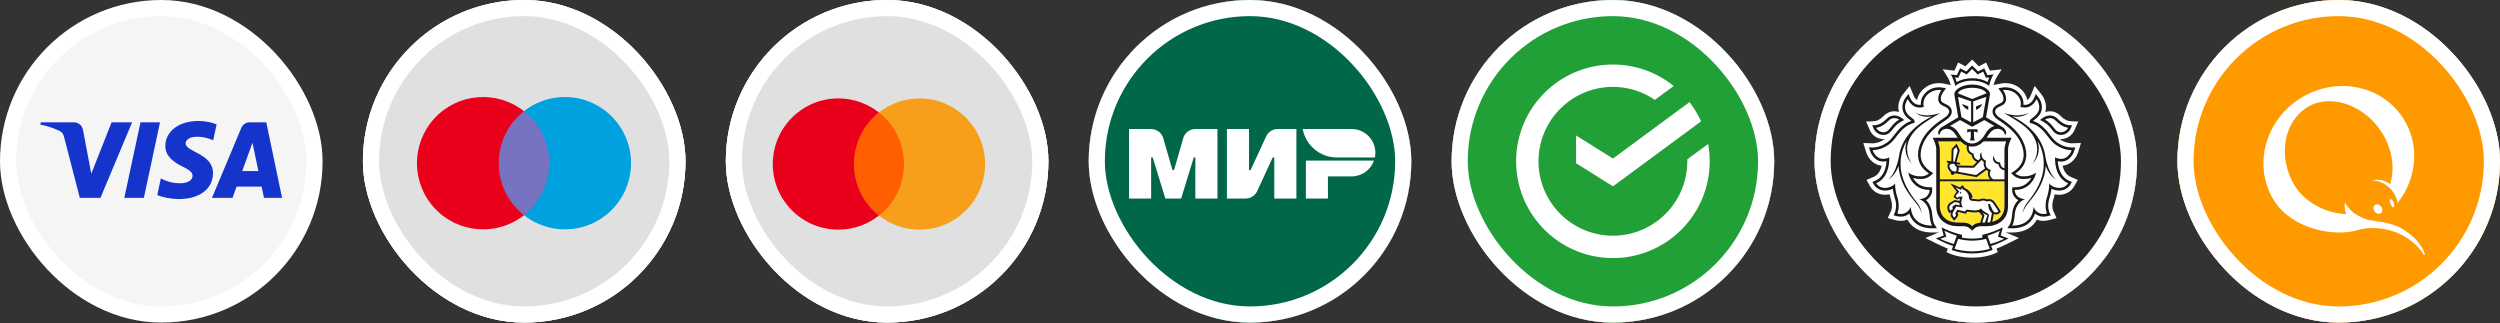<svg width="3336" height="431" viewBox="0 0 3336 431" fill="none" xmlns="http://www.w3.org/2000/svg">
<rect x="0" y="0" width="3336" height="431" fill="#333333" stroke="none"/>
<rect x="10.761" y="10.761" width="408.929" height="408.929" rx="204.465" fill="#F5F5F5"/>
<path fill-rule="evenodd" clip-rule="evenodd" d="M176.283 163.262L134.045 264.015H106.496L85.714 183.615C84.449 178.651 83.36 176.848 79.526 174.75C73.244 171.374 62.9 168.159 53.806 166.195L54.425 163.262H98.775C104.425 163.262 109.51 167.029 110.801 173.539L121.777 231.839L148.896 163.262H176.283ZM284.233 231.126C284.354 204.532 247.469 203.066 247.725 191.174C247.792 187.569 251.236 183.722 258.769 182.74C262.508 182.256 272.799 181.879 284.461 187.247L289.048 165.885C281.253 162.961 272.999 161.448 264.674 161.419C238.901 161.419 220.768 175.113 220.606 194.726C220.445 209.226 233.547 217.324 243.42 222.153C253.576 227.077 256.993 230.251 256.953 234.663C256.885 241.43 248.855 244.416 241.349 244.523C228.247 244.725 220.633 240.986 214.58 238.174L209.859 260.235C215.952 263.033 227.184 265.481 238.847 265.602C266.234 265.602 284.138 252.07 284.219 231.126H284.233ZM352.271 264.015H376.376L355.338 163.262H333.089C330.711 163.241 328.381 163.935 326.402 165.254C324.423 166.574 322.886 168.457 321.991 170.661L282.874 264.015H310.248L315.682 248.963H349.123L352.271 264.028V264.015ZM323.188 228.314L336.909 190.488L344.805 228.314H323.188ZM213.517 163.262L191.968 264.015H165.899L187.462 163.262H213.517Z" fill="#1434CB"/>
<rect x="10.761" y="10.761" width="408.929" height="408.929" rx="204.465" stroke="white" stroke-width="21.523"/>
<g clip-path="url(#clip0_1_16)">
<rect x="484.258" y="6.10352e-05" width="430.452" height="430.452" rx="215.226" fill="white"/>
<path d="M914.71 6.10352e-05H484.258V430.452H914.71V6.10352e-05Z" fill="#E0E0E0"/>
<path d="M737.845 148.341H660.586V287.19H737.845V148.341Z" fill="#7673C0"/>
<path d="M665.49 217.776C665.461 190.678 677.898 165.071 699.215 148.34C663.012 119.889 611.024 124.033 579.786 157.86C548.547 191.688 548.547 243.841 579.786 277.668C611.024 311.496 663.012 315.64 699.215 287.188C677.904 270.462 665.468 244.867 665.49 217.776Z" fill="#EB001B"/>
<path d="M842.061 217.777C842.053 251.575 822.753 282.402 792.354 297.174C761.955 311.945 725.792 308.068 699.215 287.189C720.516 270.449 732.952 244.856 732.952 217.765C732.952 190.673 720.516 165.081 699.215 148.341C725.791 127.446 761.965 123.561 792.373 138.334C822.781 153.107 842.085 183.946 842.085 217.752L842.061 217.777Z" fill="#00A1DF"/>
</g>
<rect x="495.019" y="10.761" width="408.929" height="408.929" rx="204.465" stroke="white" stroke-width="21.523"/>
<g clip-path="url(#clip1_1_16)">
<rect x="968.516" y="6.10352e-05" width="430.452" height="430.452" rx="215.226" fill="white"/>
<path d="M1398.97 6.10352e-05H968.516V430.452H1398.97V6.10352e-05Z" fill="#E0E0E0"/>
<path d="M1211.41 150.049H1134.8V287.693H1211.41V150.049Z" fill="#FF5F00"/>
<path d="M1139.42 218.873C1139.42 190.906 1152.55 166.101 1172.74 150.05C1157.9 138.377 1139.18 131.324 1118.75 131.324C1070.35 131.324 1031.2 170.478 1031.2 218.873C1031.2 267.269 1070.35 306.423 1118.75 306.423C1139.18 306.423 1157.9 299.37 1172.74 287.697C1152.55 271.89 1139.42 246.841 1139.42 218.873Z" fill="#EB001B"/>
<path d="M1314.52 218.873C1314.52 267.269 1275.36 306.423 1226.97 306.423C1206.54 306.423 1187.82 299.37 1172.98 287.697C1193.41 271.646 1206.3 246.841 1206.3 218.873C1206.3 190.906 1193.17 166.101 1172.98 150.05C1187.82 138.377 1206.54 131.324 1226.97 131.324C1275.36 131.324 1314.52 170.721 1314.52 218.873Z" fill="#F79E1B"/>
</g>
<rect x="979.277" y="10.761" width="408.929" height="408.929" rx="204.465" stroke="white" stroke-width="21.523"/>
<g clip-path="url(#clip2_1_16)">
<rect x="1452.77" y="6.10352e-05" width="430.452" height="430.452" rx="215.226" fill="white"/>
<path d="M1883.23 6.10352e-05H1452.77V430.452H1883.23V6.10352e-05Z" fill="#006848"/>
<path d="M1689.58 181.973L1668.81 226.96H1666.71V172.181H1637.21V264.885H1662.24C1668.82 264.885 1674.79 261.063 1677.55 255.093L1698.31 210.106H1700.42V264.885H1729.91V172.181H1704.88C1698.31 172.181 1692.33 176.003 1689.58 181.973ZM1578.91 184.365L1566.63 226.96H1564.52L1552.23 184.365C1550.15 177.149 1543.55 172.181 1536.04 172.181H1506.58V264.885H1536.08V210.106H1538.18L1555.04 264.885H1576.11L1592.96 210.106H1595.07V264.885H1624.57V172.181H1595.11C1587.6 172.181 1581 177.149 1578.91 184.365ZM1742.55 214.319V264.885H1771.99V235.388H1803.65C1817.41 235.388 1829.08 226.586 1833.42 214.319H1742.55ZM1803.65 172.181H1738.34C1742.31 193.754 1761.18 210.106 1783.9 210.106H1834.62C1835.04 208.063 1835.26 205.949 1835.26 203.785C1835.26 186.33 1821.11 172.181 1803.65 172.181Z" fill="white"/>
</g>
<rect x="1463.54" y="10.761" width="408.929" height="408.929" rx="204.465" stroke="white" stroke-width="21.523"/>
<g clip-path="url(#clip3_1_16)">
<rect x="1937.03" y="6.10352e-05" width="430.452" height="430.452" rx="215.226" fill="white"/>
<path d="M2152.26 430.452C2271.12 430.452 2367.48 334.092 2367.48 215.226C2367.48 96.36 2271.12 6.10352e-05 2152.26 6.10352e-05C2033.39 6.10352e-05 1937.03 96.36 1937.03 215.226C1937.03 334.092 2033.39 430.452 2152.26 430.452Z" fill="#21A038"/>
<path d="M2208.24 133.247L2233.34 114.737C2210.4 96.155 2181.75 86.039 2152.23 86.091V86.101C2119.69 86.072 2088.35 98.36 2064.5 120.494C2051.44 132.565 2041.02 147.21 2033.9 163.507C2026.78 179.804 2023.11 197.399 2023.12 215.183V215.258C2023.1 247.57 2035.22 278.709 2057.09 302.5C2069.17 315.711 2083.88 326.257 2100.26 333.465C2116.65 340.673 2134.36 344.384 2152.27 344.362C2184.29 344.396 2215.18 332.49 2238.9 310.969V310.991C2252.3 298.896 2263.01 284.12 2270.33 267.621C2277.65 251.121 2281.43 233.267 2281.4 215.215C2281.4 207.467 2280.74 199.719 2279.36 192.079L2251.57 212.568V215.226C2251.58 228.268 2249.01 241.183 2244.01 253.229C2239.01 265.275 2231.68 276.216 2222.44 285.422C2221.43 286.434 2220.4 287.425 2219.34 288.392L2218.86 288.823C2199.44 306.467 2173.8 315.679 2147.59 314.434L2147.3 314.402C2122.71 313.177 2099.45 302.842 2082.06 285.411L2082.08 285.4C2072.84 276.2 2065.51 265.264 2060.51 253.221C2055.51 241.178 2052.94 228.266 2052.95 215.226V214.989C2053.01 188.739 2063.48 163.584 2082.06 145.041L2082.08 145.052C2091.88 135.222 2103.62 127.562 2116.57 122.568C2129.51 117.573 2143.36 115.356 2157.22 116.061V116.039C2175.49 116.942 2193.15 122.899 2208.24 133.247Z" fill="white"/>
<path d="M2269.92 161.948C2265.77 152.819 2260.58 144.203 2254.44 136.271L2152.29 211.59L2103.13 180.769V217.842L2152.29 248.662L2269.91 161.948H2269.92Z" fill="white"/>
</g>
<rect x="1947.79" y="10.761" width="408.929" height="408.929" rx="204.465" stroke="white" stroke-width="21.523"/>
<g clip-path="url(#clip4_1_16)">
<rect x="2421.29" y="6.10352e-05" width="430.452" height="430.452" rx="215.226" fill="white"/>
<mask id="mask0_1_16" style="mask-type:alpha" maskUnits="userSpaceOnUse" x="2421" y="0" width="431" height="431">
<path d="M2636.52 430.452C2755.39 430.452 2851.74 334.095 2851.74 215.226C2851.74 96.357 2755.39 6.10352e-05 2636.52 6.10352e-05C2517.65 6.10352e-05 2421.29 96.357 2421.29 215.226C2421.29 334.095 2517.65 430.452 2636.52 430.452Z" fill="white"/>
</mask>
<g mask="url(#mask0_1_16)">
<path d="M2636.52 430.452C2755.39 430.452 2851.74 334.095 2851.74 215.226C2851.74 96.357 2755.39 6.10352e-05 2636.52 6.10352e-05C2517.65 6.10352e-05 2421.29 96.357 2421.29 215.226C2421.29 334.095 2517.65 430.452 2636.52 430.452Z" fill="#272725"/>
<path fill-rule="evenodd" clip-rule="evenodd" d="M2603.92 117.701L2603.79 117.729L2603.89 117.586L2603.92 117.701ZM2773.07 203.138L2776.84 190.841L2764.37 191.243C2763.31 191.243 2755.66 191.021 2748.22 185.533C2748.78 185.583 2749.33 185.662 2749.9 185.662C2757.54 185.662 2764.95 180.97 2767.92 174.255L2773.28 162.13C2766.55 162.224 2760.4 161.356 2760.4 161.356C2760.35 161.356 2755.5 160.71 2749.9 154.877C2745.88 150.695 2740.9 148.485 2735.51 148.485C2733.15 148.485 2731.04 148.916 2729.23 149.504C2729.52 148.521 2729.78 147.524 2729.94 146.491C2731.65 135.148 2724.49 126.496 2724.49 126.503L2715.1 114.666L2709.29 128.569C2709.27 128.613 2707.8 131.87 2705.17 133.462C2704.38 129.373 2702.43 124.782 2698.27 120.391C2690.43 112.119 2680.87 110.878 2675.88 110.878C2673.56 110.878 2671.91 111.136 2671.5 111.201L2660.18 113.475C2660.84 110.892 2662.23 106.401 2664.77 102.362L2671.02 92.455L2655.31 94.27L2650.29 83.437L2640.6 88.53L2631.64 79.505L2622.7 88.53L2612.97 83.437L2607.98 94.27L2592.26 92.447L2598.52 102.369C2601.07 106.401 2602.45 110.885 2603.1 113.453L2592.29 111.287L2591.92 111.222C2590.43 110.985 2588.92 110.87 2587.42 110.878C2582.42 110.878 2572.87 112.119 2565.04 120.391C2560.88 124.774 2558.92 129.373 2558.12 133.462C2555.51 131.884 2554.06 128.684 2554.06 128.684L2548.23 114.695L2538.7 126.604C2537.53 128.139 2531.79 136.275 2533.36 146.512C2533.52 147.531 2533.78 148.521 2534.06 149.504C2532.04 148.835 2529.92 148.491 2527.79 148.485C2522.4 148.485 2517.42 150.695 2513.4 154.87C2507.8 160.681 2503 161.348 2503.03 161.348C2503.03 161.348 2497.93 162.281 2490.05 162.138L2495.38 174.262C2498.35 180.97 2505.76 185.669 2513.38 185.669C2513.96 185.669 2514.51 185.583 2515.08 185.525C2507.67 191.021 2500.01 191.243 2499.08 191.25L2486.38 190.841L2490.23 203.131C2492.17 209.466 2498.63 219.954 2511.02 221.088C2509.68 226.842 2506.68 233.291 2500.13 236.068L2490.66 240.035L2495.82 249.196C2498.73 254.132 2505.58 259.907 2515.3 259.907C2517.41 259.9 2519.44 259.685 2521.4 259.262C2521.9 261.514 2522.52 263.774 2523.26 266.02C2526.16 274.808 2523.67 280.935 2523.64 281L2518.97 290.972L2529.39 293.77C2529.53 293.813 2532.68 294.702 2536.61 294.702C2538.41 294.702 2540.12 294.509 2541.72 294.114C2542.93 293.827 2544.1 293.447 2545.22 292.98C2546.57 295.448 2548.2 297.701 2550.12 299.717C2556.8 306.698 2566.27 310.242 2578.26 310.242H2578.3L2586.86 310.127L2569.17 317.624L2582.6 324.231C2587.48 326.656 2593.26 329.519 2599.16 331.714L2597.48 336.384L2602.11 338.537C2602.52 338.73 2611.43 342.784 2626.21 343.645C2626.21 343.645 2629.79 343.817 2631.76 343.817C2633.72 343.817 2637.25 343.637 2637.25 343.637C2651.95 342.748 2660.79 338.73 2661.19 338.544L2665.84 336.384L2664.14 331.7C2670.2 329.447 2676.2 326.462 2680.88 324.138L2694.06 317.609L2676.43 310.127L2685.03 310.242C2697.04 310.242 2706.51 306.698 2713.18 299.703C2715.1 297.684 2716.74 295.424 2718.07 292.98C2720.79 294.133 2723.72 294.718 2726.68 294.702C2730.55 294.702 2733.74 293.82 2733.82 293.791L2744.29 290.972L2739.74 281.186C2739.63 280.935 2737.13 274.801 2740.02 266.013C2740.76 263.767 2741.39 261.507 2741.89 259.255C2743.86 259.685 2745.91 259.9 2748.03 259.9C2760.43 259.9 2766.37 251.019 2767.52 249.089L2772.63 240.028L2763.17 236.075C2756.6 233.291 2753.61 226.842 2752.28 221.095C2764.5 220.019 2771.06 209.509 2773.07 203.138Z" fill="white"/>
<path fill-rule="evenodd" clip-rule="evenodd" d="M2631.63 117.157C2621.61 117.164 2614.1 120.507 2612.47 124.446L2631.63 132.151L2650.8 124.446C2649.18 120.507 2641.66 117.164 2631.63 117.157ZM2631.84 321.133H2631.45C2625.38 321.169 2617.01 319.906 2613 318.708L2608.15 332.06C2611.34 333.222 2622.16 335.446 2631.66 335.446C2641.12 335.446 2651.95 333.222 2655.14 332.06L2650.3 318.708C2646.26 319.906 2637.91 321.169 2631.84 321.133ZM2668.5 307.839C2664.89 309.92 2656.84 313.041 2652.17 314.49L2656.09 325.524C2663.34 323.515 2669.32 321.155 2674.26 318.637L2666.1 315.867L2668.5 307.839ZM2594.78 307.839L2597.19 315.875L2589.03 318.629C2593.96 321.155 2599.96 323.508 2607.18 325.524L2611.12 314.49C2606.45 313.041 2598.38 309.92 2594.78 307.839ZM2631.63 104.387C2639.19 104.387 2646.59 106.223 2652.29 109.452C2652.81 107.679 2653.54 105.52 2654.52 103.253L2652.37 103.518L2650.11 103.762L2649.15 101.66L2646.27 95.462L2641.02 98.253L2638.98 99.307L2637.34 97.671L2631.63 91.918L2625.94 97.671L2624.31 99.307L2622.27 98.253L2616.99 95.462L2614.14 101.66L2613.17 103.762L2610.91 103.518L2608.76 103.253C2609.75 105.52 2610.47 107.679 2611 109.452C2616.72 106.223 2624.12 104.379 2631.63 104.379M2746.93 176.035C2747.91 176.38 2748.91 176.537 2749.89 176.537C2754.17 176.537 2758.3 173.711 2759.72 170.497C2759.72 170.497 2751.89 170.016 2743.47 161.299C2740.78 158.48 2737.94 157.633 2735.5 157.633C2733.15 157.673 2730.86 158.377 2728.89 159.664C2739.06 165.188 2741.14 174.041 2746.93 176.035ZM2513.38 176.53C2514.37 176.53 2515.37 176.38 2516.32 176.028C2522.14 174.041 2524.23 165.188 2534.39 159.671C2534.39 159.671 2531.55 157.633 2527.79 157.633C2525.33 157.633 2522.5 158.48 2519.81 161.307C2511.4 170.016 2503.57 170.497 2503.57 170.497C2504.97 173.711 2509.11 176.53 2513.38 176.53Z" fill="white"/>
<path fill-rule="evenodd" clip-rule="evenodd" d="M2743.86 239.609C2735.99 235.656 2731.02 225.16 2729.82 221.38C2728.51 242.192 2718.54 256.634 2706.88 270.544C2700.84 277.747 2698.73 284.756 2698.73 284.756C2698.73 284.756 2699.89 276.815 2705.12 270.358C2716 257.042 2726.33 240.47 2727.1 221.308C2727.63 207.928 2724.26 197.081 2718.99 188.141C2721.94 197.454 2721.52 208.853 2711.51 219.493C2711.51 219.493 2731.43 195.172 2703.58 170.242C2692.44 160.758 2680.24 154.889 2673.97 150.742C2696.65 158.282 2707.72 149.982 2707.72 149.982C2700.48 156.381 2691.11 156.274 2685.29 155.348C2686.87 156.137 2688.51 156.955 2690.28 157.917C2709.4 168.499 2726.58 185.917 2729.52 210.037V209.851C2733.97 233.525 2743.87 239.609 2743.87 239.609M2749.69 212.017C2749.86 212.032 2750.02 212.032 2750.19 212.032C2760.86 212.032 2764.47 200.395 2764.47 200.395H2764.26C2762.3 200.395 2746.45 199.929 2735.25 185.415C2727.88 175.874 2721.83 167.487 2709.9 164.187L2708.71 163.972L2708.46 162.752C2708.13 160.901 2709.39 159.158 2712.22 157.278C2728.69 146.287 2717.5 132.269 2717.5 132.269C2717.5 132.269 2712.8 143.475 2702.28 143.475L2701.49 143.461C2700.3 143.403 2699.14 143.36 2697.98 143.102L2696.04 142.722C2696.04 142.722 2699.05 134.4 2691.8 126.766C2689.75 124.61 2687.28 122.899 2684.54 121.739C2681.8 120.578 2678.85 119.994 2675.88 120.023C2673.94 120.023 2672.72 120.274 2672.72 120.274C2676.36 125.123 2678.98 133.166 2674.79 138.13C2671.16 142.392 2662.29 142.593 2662.29 148.949C2662.29 151.646 2664.76 154.789 2669.19 157.608C2682.52 166.16 2695.75 177.509 2701.26 192.719C2708.13 211.687 2700.38 224.285 2689.33 231.502C2689.33 231.502 2692.79 234.759 2697.82 235.175C2698.85 235.276 2699.85 235.319 2700.78 235.319C2711.4 235.319 2716.88 230.247 2716.88 230.247C2716.88 230.247 2715.98 237.256 2710.46 243.763C2705.36 249.768 2698.68 253.312 2688.47 253.455C2688.47 253.455 2688.15 258.284 2692.66 262.459C2695.56 265.099 2702.23 265.953 2702.23 265.953C2702.23 265.953 2689.72 268.536 2688.35 287.353C2687.6 297.548 2685.04 301.092 2685.04 301.092H2685.26C2714.28 301.092 2713.54 275.731 2713.54 275.731C2713.54 275.731 2715.55 283.243 2723.66 285.201C2724.63 285.459 2725.67 285.56 2726.67 285.56C2729.27 285.56 2731.54 284.936 2731.54 284.936C2731.54 284.936 2727.29 275.824 2731.51 263.083C2734.99 252.508 2734.43 244.674 2734.43 244.674C2734.43 244.674 2738.34 250.7 2748.04 250.751H2748.13C2750.43 250.778 2752.7 250.221 2754.72 249.132C2756.75 248.043 2758.47 246.457 2759.71 244.523C2740.37 236.338 2742.28 209.93 2742.28 209.93C2742.28 209.93 2744.79 211.838 2749.69 212.017ZM2556.39 270.544C2544.73 256.634 2534.77 242.192 2533.45 221.38C2532.25 225.16 2527.29 235.656 2519.42 239.609C2519.42 239.609 2529.31 233.533 2533.76 209.851V210.037C2536.7 185.925 2553.88 168.499 2573.01 157.924C2574.76 156.948 2576.42 156.13 2577.99 155.355C2572.17 156.274 2562.8 156.381 2555.56 149.982C2555.56 149.982 2566.64 158.282 2589.31 150.742C2583.04 154.903 2570.85 160.758 2559.71 170.242C2531.84 195.179 2551.77 219.5 2551.77 219.5C2541.75 208.853 2541.35 197.454 2544.3 188.149C2539.02 197.081 2535.64 207.928 2536.19 221.308C2536.95 240.463 2547.28 257.035 2558.14 270.358C2563.39 276.815 2564.57 284.756 2564.57 284.756C2564.57 284.756 2562.44 277.747 2556.39 270.544ZM2561.05 265.953C2561.05 265.953 2567.73 265.099 2570.63 262.459C2575.14 258.284 2574.82 253.455 2574.82 253.455C2564.61 253.312 2557.93 249.768 2552.8 243.77C2547.31 237.256 2546.4 230.247 2546.4 230.247C2546.4 230.247 2551.89 235.319 2562.49 235.319C2563.44 235.319 2564.43 235.276 2565.46 235.175C2570.49 234.759 2573.97 231.509 2573.97 231.509C2562.91 224.285 2555.15 211.694 2562.02 192.719C2567.53 177.509 2580.75 166.16 2594.08 157.601C2598.52 154.789 2600.99 151.646 2600.99 148.949C2600.99 142.593 2592.13 142.392 2588.5 138.13C2584.3 133.166 2586.92 125.123 2590.56 120.274C2590.56 120.274 2589.35 120.023 2587.41 120.023C2583.57 120.023 2576.95 121.005 2571.49 126.766C2564.23 134.4 2567.24 142.722 2567.24 142.722L2565.3 143.102C2564.14 143.353 2562.98 143.403 2561.79 143.461L2561.02 143.475C2550.47 143.475 2545.79 132.269 2545.79 132.269C2545.79 132.269 2534.6 146.287 2551.07 157.278C2553.9 159.158 2555.16 160.901 2554.82 162.759L2554.57 163.972L2553.37 164.187C2541.45 167.487 2535.4 175.881 2528.02 185.422C2516.83 199.922 2500.99 200.395 2499.02 200.395H2498.8C2498.8 200.395 2502.42 212.032 2513.08 212.032C2513.25 212.032 2513.41 212.032 2513.59 212.017C2518.49 211.838 2521.01 209.93 2521.01 209.93C2521.01 209.93 2522.9 236.331 2503.57 244.516C2503.57 244.516 2507.08 250.758 2515.15 250.758H2515.25C2524.95 250.7 2528.86 244.674 2528.86 244.674C2528.86 244.674 2528.29 252.516 2531.77 263.083C2535.97 275.832 2531.75 284.943 2531.75 284.943C2531.75 284.943 2534.01 285.567 2536.61 285.567C2537.62 285.567 2538.66 285.459 2539.62 285.201C2547.72 283.243 2549.74 275.731 2549.74 275.731C2549.74 275.731 2549 301.092 2578.02 301.092H2578.23C2578.23 301.092 2575.69 297.548 2574.94 287.353C2573.57 268.536 2561.05 265.953 2561.05 265.953ZM2625.09 172.509H2638.77V177.294C2637.16 175.285 2634.03 175.694 2634.03 175.694V182.589C2634.03 182.589 2634.14 185.982 2635.31 187.453H2628.54C2629.73 185.982 2629.83 182.589 2629.83 182.589V175.701C2629.83 175.701 2626.71 175.285 2625.09 177.294V172.509ZM2610.18 173.226C2610.66 173.75 2611.12 174.31 2611.57 174.884C2612.12 175.594 2612.64 176.322 2613.13 177.065L2613.4 177.466C2613.89 178.22 2614.35 178.987 2614.8 179.791C2618.99 187.151 2625.69 191.549 2631.63 191.556C2637.59 191.549 2644.27 187.151 2648.47 179.791C2648.93 178.966 2649.4 178.177 2649.89 177.438L2650.11 177.108C2650.6 176.353 2651.13 175.618 2651.68 174.905C2652.15 174.31 2652.63 173.743 2653.11 173.212L2653.35 172.975C2655.49 170.751 2658.03 169.058 2661.36 168.118L2659.87 167.236H2659.79L2653.9 163.756L2647.85 160.227L2631.68 169.194L2631.63 169.159L2631.61 169.194L2615.43 160.227L2609.38 163.756L2603.48 167.236H2603.41L2601.92 168.118C2605.25 169.058 2607.78 170.737 2609.92 172.961C2610.01 173.047 2610.08 173.147 2610.18 173.226Z" fill="white"/>
<path fill-rule="evenodd" clip-rule="evenodd" d="M2626.48 142.113V146.612L2625.63 146.217C2625.59 146.181 2624.34 145.901 2622.18 144.144C2618.59 141.317 2618.52 138.706 2618.52 138.706L2626.48 142.113ZM2630.23 163.227V135.233L2612.74 129.185L2617.36 156.318L2630.23 163.227ZM2636.8 142.113L2644.76 138.706C2644.76 138.706 2644.69 141.317 2641.09 144.144C2638.94 145.901 2637.68 146.181 2637.64 146.217L2636.8 146.612V142.113ZM2645.92 156.318L2650.51 129.185L2633.04 135.233V163.227L2645.92 156.318ZM2605.5 228.139C2607.2 228.763 2609.26 228.9 2610.33 228.9L2610.47 228.397C2610.56 228.082 2610.66 227.766 2610.72 227.415C2611.01 225.865 2611.12 224.114 2611.15 222.974C2610.17 222.379 2609.38 221.525 2608.85 220.506C2608.2 219.114 2607.28 218.461 2605.92 218.461C2604.16 218.461 2602.28 219.537 2601.46 220.047C2600.81 223.921 2603.62 227.436 2605.5 228.139ZM2644.19 213.289C2640.94 216.883 2634.57 223.153 2634.27 223.462L2633.89 223.856L2613.8 223.533C2613.78 225.227 2613.56 226.913 2613.14 228.555L2612.98 229.201L2636.88 233.577C2639.37 231.812 2646.21 226.719 2648.86 224.724C2646.94 221.847 2646.76 218.432 2647.19 216.036C2646.04 215.298 2645.03 214.369 2644.19 213.289Z" fill="white"/>
<path fill-rule="evenodd" clip-rule="evenodd" d="M2646.91 188.662C2642.28 193.339 2637.84 195.075 2633.88 195.477C2633.15 195.549 2632.42 195.599 2631.69 195.599H2631.59C2630.13 195.599 2628.68 195.442 2627.25 195.133C2626.99 196.187 2626.66 198.383 2627.6 200.47C2628.44 202.357 2630.15 203.77 2632.64 204.703L2633.48 205.04L2633.49 205.959C2633.49 206.231 2633.69 212.186 2640.06 213.843C2641.1 212.753 2642.04 211.763 2642.74 210.937C2641.44 207.81 2642.12 204.624 2644.02 203.067C2643.93 203.397 2643.1 211.21 2649.25 214.116L2650.26 214.611L2649.96 215.708C2649.86 216.038 2647.81 223.6 2655.26 226.419L2656.58 226.922L2656 228.227C2655.86 228.514 2652.95 235.38 2659.82 239.276H2674.74V227.216C2669.43 226.556 2667.19 222.215 2666.61 219.138C2664.14 218.707 2662.23 217.624 2660.93 215.859C2657.8 211.662 2660.49 207.81 2660.52 207.609C2660.52 207.637 2660.52 211.727 2663 214.259C2664.23 215.479 2665.68 216.419 2667.88 216.627L2668.97 216.734L2669.06 217.861C2669.08 218.097 2669.68 223.643 2674.73 224.511V199.861C2674.73 196.044 2675.81 192.206 2677.13 188.669H2646.91M2606.77 199.954L2606.37 215.651L2608.12 215.924L2612.4 200.858L2610.23 196.23L2606.77 199.961M2616.04 258.058C2615.92 258.052 2615.81 258.023 2615.7 257.971C2615.59 257.919 2615.5 257.846 2615.42 257.756C2615.34 257.666 2615.28 257.561 2615.25 257.448C2615.21 257.334 2615.2 257.215 2615.21 257.096C2615.22 256.981 2615.25 256.867 2615.3 256.763C2615.35 256.659 2615.42 256.566 2615.51 256.489C2615.59 256.412 2615.69 256.353 2615.8 256.316C2615.91 256.279 2616.03 256.263 2616.14 256.271C2616.65 256.293 2617 256.738 2616.99 257.218C2616.94 257.72 2616.52 258.101 2616.04 258.058ZM2653.97 271.947C2654.1 271.947 2654.25 271.968 2654.4 272.004C2657.05 272.779 2657.73 282.557 2662.4 283.433C2662.82 283.52 2663.24 283.564 2663.66 283.562C2665.01 283.562 2665.81 282.974 2666.68 281.926C2666.68 281.926 2664.33 278.167 2662.57 275.62C2660.23 272.298 2658.42 268.281 2654.07 268.281C2653.97 268.281 2653.84 268.281 2653.74 268.295C2652.3 268.367 2651.42 269.084 2651.42 269.084C2649.98 268.115 2648.28 267.591 2646.54 267.578C2643.81 267.578 2641.7 268.848 2640.63 268.848H2640.59L2630.88 267.872C2629.37 267.721 2628.16 266.157 2627.73 265.555L2627.57 265.289C2627.57 265.017 2627.57 264.744 2627.54 264.5C2627.22 256.408 2621.07 252.95 2618.88 252.892C2618.88 252.892 2619.14 251.35 2618.55 250.761L2616.4 253.416L2609.38 249.822L2614.4 255.791L2610.15 260.647C2609.62 261.2 2609.68 261.939 2609.9 262.262L2611.74 263.912L2614.06 262.477C2614.18 262.391 2614.39 262.362 2614.65 262.362C2615.3 262.362 2616.26 262.527 2617.13 262.527C2618.07 262.527 2618.89 262.326 2618.99 261.415C2618.7 264.421 2615.96 269.63 2617.76 273.726L2619.09 276.818L2610.5 275.563L2606.49 282.479C2605.25 284.774 2605.05 287.264 2606.24 288.62L2607.75 290.535C2607.75 290.535 2609.86 288.261 2610.33 286.762L2609.64 285.994C2609.07 285.348 2609.1 284.774 2609.45 284.086L2611.98 279.824L2622.11 282.263L2622.64 281.331C2622.91 280.844 2623.32 280.444 2623.81 280.177C2624.3 279.91 2624.85 279.788 2625.41 279.824C2625.86 279.824 2626.31 279.874 2626.79 279.953C2629.45 280.501 2632.15 280.797 2634.86 280.836C2638.25 280.836 2641.63 280.219 2643.43 278.167C2647.1 283.705 2654.54 284.588 2653.95 287.407L2651.99 296.906C2653.28 296.848 2654.54 296.762 2655.72 296.597L2657.59 286.718C2657.8 285.642 2657.99 284.193 2657.99 284.193C2657.27 283.447 2655.54 281.883 2654.55 279.975C2653.24 277.406 2653.95 276.065 2652.73 272.729C2652.73 272.729 2653.11 271.947 2653.97 271.947Z" fill="white"/>
<path fill-rule="evenodd" clip-rule="evenodd" d="M2602.21 280.935C2602.21 280.935 2605.57 279.522 2605.87 278.524L2605.42 277.377C2605.1 276.63 2605.15 275.827 2605.76 275.389L2609.39 272.835L2615.44 274.026C2615.44 274.026 2614.35 272.62 2614.46 270.755L2608.68 269.507L2603.22 272.893C2602.27 273.621 2601.58 274.646 2601.26 275.808C2600.95 276.969 2601.03 278.202 2601.49 279.314L2602.21 280.935M2645.06 297.034C2646.14 296.991 2647.35 296.969 2648.66 296.969C2648.66 296.969 2651.78 287.679 2651.96 287.385C2650.21 286.595 2646.58 284.637 2645.18 283.74C2646.11 285.153 2648.35 286.753 2647.9 288.002L2645.06 297.034Z" fill="white"/>
<path fill-rule="evenodd" clip-rule="evenodd" d="M2674.74 241.944H2588.56V274.967C2588.56 288.483 2598.15 296.935 2612.31 296.935C2624.14 296.935 2627.26 297.408 2631.65 301.849C2634.69 298.771 2637.19 297.616 2642.34 297.193L2642.47 296.683L2645.18 288.125C2645.03 287.938 2640.59 282.794 2640.59 282.794C2638.83 283.39 2637.35 283.49 2634.87 283.49C2632.31 283.49 2629.44 283.182 2626.31 282.586C2626.02 282.518 2625.71 282.484 2625.41 282.486C2625.03 282.486 2625 282.514 2624.9 282.708L2624.37 283.612L2623.37 285.276L2621.51 284.839L2613.25 282.859L2612.11 284.76L2612.28 284.968L2613.28 286.102L2612.84 287.572C2612.23 289.495 2610.25 291.74 2609.65 292.365L2607.58 294.624L2605.7 292.192L2604.28 290.385C2602.8 288.691 2602.46 286.102 2603.29 283.375C2603.27 283.396 2603.24 283.408 2603.21 283.411L2600.88 284.394L2599.83 282.07L2599.09 280.42C2598.38 278.745 2598.25 276.881 2598.73 275.125C2599.2 273.369 2600.25 271.823 2601.71 270.734L2608.37 266.896L2614.7 268.166C2614.85 267.549 2615.08 265.332 2615.26 264.765C2615.14 264.751 2615.02 264.722 2614.9 264.722L2611.25 266.114L2607.73 263.639C2607.73 263.639 2606.35 262.283 2607.6 260.934L2611.01 255.676L2602.37 244.627L2615.64 250.18L2616.53 249.068L2618.32 246.88L2620.35 248.853C2620.93 249.413 2621.26 250.109 2621.42 250.804C2625.08 252.261 2631.64 256.544 2632.21 263.503L2630.16 264.335V264.392C2630.64 264.959 2631.02 265.189 2631.14 265.21L2640.61 266.157C2640.87 266.121 2641.16 266.014 2641.5 265.913C2642.68 265.504 2644.44 264.909 2646.54 264.909C2648.25 264.909 2649.9 265.311 2651.49 266.064C2652.07 265.842 2652.79 265.677 2653.62 265.619L2654.08 265.605C2659.15 265.605 2661.68 269.472 2663.69 272.557C2664.02 273.075 2664.37 273.584 2664.73 274.085C2666.49 276.632 2668.82 280.362 2668.9 280.52L2669.95 282.184L2668.67 283.698C2667.68 284.86 2666.2 286.223 2663.67 286.223C2663.14 286.223 2662.56 286.166 2661.94 286.044C2661.43 285.945 2660.92 285.788 2660.44 285.578C2660.37 286.087 2660.26 286.697 2660.17 287.221L2658.51 296.052C2668.45 293.563 2674.76 285.922 2674.76 274.967L2674.74 241.944ZM2588.56 239.283H2655.59C2652.24 235.76 2652.29 231.298 2653.15 228.399C2652.24 227.957 2651.4 227.392 2650.64 226.721C2646.43 229.88 2642.2 233.011 2637.94 236.112L2637.49 236.413L2611.18 231.57H2610.65C2610.02 231.57 2609.1 231.542 2608.08 231.427C2607.94 232.066 2607.56 232.628 2607.03 232.998C2606.49 233.369 2605.83 233.52 2605.18 233.421C2604.5 233.3 2603.89 232.915 2603.49 232.348C2603.09 231.781 2602.92 231.079 2603.04 230.394L2603.14 229.813C2600.43 227.861 2597.92 223.514 2599.03 218.93L2599.14 218.442L2599.52 218.162C2599.58 218.119 2600.02 217.803 2600.71 217.409L2598.8 217.114C2598.46 217.051 2598.15 216.856 2597.95 216.571C2597.75 216.285 2597.67 215.932 2597.72 215.586C2597.84 214.855 2598.51 214.338 2599.21 214.474L2603.77 215.206L2604.18 198.87L2610.96 191.567L2615.19 200.643L2610.73 216.354L2614.75 217C2615.46 217.114 2615.94 217.789 2615.83 218.535C2615.79 218.844 2615.63 219.127 2615.4 219.33C2615.16 219.533 2614.86 219.643 2614.54 219.64L2614.34 219.633L2611.06 219.095C2611.11 219.195 2611.17 219.252 2611.21 219.353C2611.58 219.998 2612.13 220.516 2612.79 220.838L2632.84 221.168C2633.7 220.321 2635.8 218.226 2637.96 216.002C2636.06 215.28 2634.4 214.046 2633.16 212.436C2631.92 210.827 2631.15 208.905 2630.93 206.884C2628.18 205.686 2626.27 203.892 2625.22 201.561C2623.93 198.677 2624.39 195.778 2624.73 194.372C2622.05 193.382 2619.24 191.574 2616.37 188.662H2586.16C2587.45 192.206 2588.55 196.051 2588.55 199.861V239.283" fill="#FFE52B"/>
<path fill-rule="evenodd" clip-rule="evenodd" d="M2616.26 256.273C2615.71 256.223 2615.26 256.653 2615.21 257.205C2615.2 257.337 2615.22 257.47 2615.26 257.596C2615.3 257.722 2615.36 257.839 2615.45 257.938C2615.54 258.038 2615.64 258.118 2615.76 258.175C2615.88 258.231 2616.01 258.263 2616.15 258.267C2616.41 258.281 2616.67 258.191 2616.86 258.017C2617.06 257.842 2617.18 257.597 2617.2 257.335C2617.22 256.796 2616.82 256.294 2616.26 256.273ZM2656.1 325.532L2652.16 314.499C2656.85 313.042 2664.89 309.921 2668.51 307.848L2666.1 315.869L2674.26 318.631C2669.32 321.156 2663.35 323.509 2656.1 325.532ZM2631.66 335.447C2622.17 335.447 2611.34 333.223 2608.15 332.068L2613 318.71C2617.01 319.901 2625.38 321.171 2631.45 321.135H2631.84C2637.91 321.171 2646.26 319.901 2650.3 318.71L2655.14 332.068C2651.95 333.223 2641.12 335.447 2631.66 335.447ZM2589.03 318.631L2597.2 315.869L2594.78 307.848C2598.38 309.921 2606.45 313.042 2611.12 314.499L2607.18 325.532C2599.96 323.509 2593.96 321.156 2589.03 318.631ZM2674.62 316.184L2669.66 314.247L2671.03 309.01L2672.54 303.321C2672.54 303.321 2663.74 308.178 2651.34 311.83C2647.83 312.856 2645.17 313.329 2645.17 313.329V317.203C2645.17 317.203 2638.54 318.38 2631.84 318.38H2631.45C2624.74 318.38 2618.13 317.203 2618.13 317.203V313.329C2618.13 313.329 2615.46 312.856 2611.94 311.83C2599.55 308.178 2590.76 303.321 2590.76 303.321L2592.25 309.01L2593.65 314.247L2588.66 316.184L2583.14 318.279C2589.47 321.4 2598.25 325.927 2606.27 328.173L2604.38 333.446C2604.38 333.446 2614.57 338.166 2631.53 338.209V338.224H2631.76V338.209C2648.74 338.166 2658.91 333.446 2658.91 333.446L2657.01 328.173C2665.05 325.927 2673.83 321.4 2680.13 318.279L2674.62 316.184M2610.91 103.527L2613.17 103.764L2614.14 101.662L2616.99 95.47L2622.27 98.254L2624.31 99.316L2631.63 91.919L2637.34 97.673L2638.98 99.316L2641.02 98.254L2646.27 95.47L2649.15 101.662L2650.11 103.764L2652.37 103.52L2654.52 103.254C2653.65 105.274 2652.9 107.347 2652.29 109.46C2646.59 106.224 2639.19 104.381 2631.63 104.381C2624.12 104.381 2616.72 106.224 2611 109.46C2610.38 107.348 2609.64 105.275 2608.76 103.254L2610.92 103.52L2610.91 103.527ZM2631.64 107.616C2641.74 107.616 2649.83 111.031 2654.29 114.661C2654.29 114.661 2655.62 106.526 2660.15 99.344L2652.01 100.291L2647.75 91.073L2639.57 95.37L2631.64 87.378L2623.72 95.37L2615.52 91.065L2611.28 100.291L2603.13 99.344C2607.67 106.519 2608.99 114.661 2608.99 114.661C2613.48 111.031 2621.54 107.616 2631.64 107.616ZM2759.72 244.514C2759.72 244.514 2756.21 250.756 2748.13 250.756H2748.03C2738.34 250.698 2734.43 244.672 2734.43 244.672C2734.43 244.672 2734.99 252.506 2731.51 263.081C2727.3 275.83 2731.54 284.934 2731.54 284.934C2731.54 284.934 2729.28 285.565 2726.66 285.565C2725.67 285.565 2724.63 285.457 2723.65 285.199C2715.56 283.241 2713.54 275.729 2713.54 275.729C2713.54 275.729 2714.28 301.09 2685.27 301.09H2685.04C2685.04 301.09 2687.6 297.546 2688.35 287.351C2689.72 268.533 2702.23 265.951 2702.23 265.951C2702.23 265.951 2695.56 265.097 2692.67 262.457C2688.15 258.282 2688.46 253.453 2688.46 253.453C2698.67 253.31 2705.36 249.766 2710.46 243.768C2715.98 237.254 2716.89 230.245 2716.89 230.245C2716.89 230.245 2711.4 235.317 2700.78 235.317C2699.85 235.317 2698.85 235.274 2697.82 235.173C2692.8 234.757 2689.33 231.507 2689.33 231.507C2700.38 224.283 2708.13 211.685 2701.26 192.717C2695.75 177.507 2682.52 166.158 2669.19 157.599C2664.76 154.787 2662.29 151.644 2662.29 148.947C2662.29 142.59 2671.16 142.39 2674.79 138.128C2678.99 133.164 2676.35 125.121 2672.72 120.272C2672.72 120.272 2673.94 120.02 2675.88 120.02C2679.71 120.02 2686.35 121.003 2691.81 126.764C2699.05 134.398 2696.05 142.72 2696.05 142.72L2697.98 143.1C2699.14 143.351 2700.3 143.401 2701.5 143.459L2702.28 143.473C2712.8 143.473 2717.51 132.267 2717.51 132.267C2717.51 132.267 2728.7 146.285 2712.22 157.276C2709.39 159.156 2708.13 160.899 2708.46 162.757L2708.72 163.977L2709.89 164.185C2721.83 167.485 2727.87 175.879 2735.25 185.42C2746.46 199.927 2762.3 200.393 2764.26 200.393H2764.47C2764.47 200.393 2760.86 212.029 2750.2 212.029C2750.02 212.029 2749.87 212.029 2749.69 212.015C2744.79 211.836 2742.28 209.927 2742.28 209.927C2742.28 209.927 2740.37 236.328 2759.72 244.514M2750.2 215.588C2763.26 215.588 2767.64 202.043 2767.82 201.455L2769.28 196.684L2764.38 196.842H2764.37C2762.64 196.842 2748.22 196.454 2737.99 183.211L2737.02 181.991C2730.35 173.332 2724.01 165.103 2712.68 161.344C2713.01 161.042 2713.48 160.677 2714.12 160.246C2720.14 156.221 2723.63 151.329 2724.51 145.647C2725.8 137.109 2720.44 130.294 2720.21 130.014L2716.57 125.43L2714.3 130.868C2714.14 131.212 2710.32 139.914 2702.28 139.914H2701.68C2701.13 139.886 2700.6 139.864 2700.08 139.821C2700.37 135.94 2699.68 129.928 2694.32 124.282C2687.89 117.502 2680 116.484 2675.88 116.484C2673.67 116.484 2672.21 116.763 2672.05 116.771L2666.55 117.89L2669.94 122.438C2672.6 125.954 2675.01 132.425 2672.16 135.811C2671.24 136.887 2669.36 137.762 2667.56 138.637C2663.86 140.366 2658.8 142.799 2658.8 148.947C2658.8 152.928 2661.84 157.097 2667.34 160.641C2683.61 171.065 2693.65 181.948 2697.98 193.958C2704.69 212.431 2695.94 222.963 2687.44 228.523L2683.63 231.012L2686.96 234.14C2687.41 234.542 2691.49 238.208 2697.52 238.732C2698.67 238.811 2699.76 238.875 2700.78 238.875C2704.11 238.89 2707.42 238.401 2710.61 237.426C2709.88 238.732 2708.97 240.081 2707.83 241.422C2702.98 247.162 2697 249.766 2688.4 249.909L2685.21 249.959L2684.97 253.224C2684.94 253.884 2684.7 259.939 2690.32 265.083C2691.18 265.879 2692.21 266.539 2693.31 267.07C2689.5 270.571 2685.62 276.662 2684.88 287.093C2684.23 295.803 2682.2 299.031 2682.18 299.06L2678.65 304.548L2685.03 304.641C2695.56 304.641 2703.64 301.678 2709.22 295.803C2712.53 292.33 2714.43 288.413 2715.54 284.934C2718.63 287.613 2722.58 289.09 2726.67 289.095C2729.65 289.095 2732.14 288.456 2732.41 288.384L2736.49 287.287L2734.69 283.413C2734.56 283.104 2731.16 275.327 2734.81 264.243C2736.15 260.199 2737.08 256.032 2737.58 251.803C2740.15 253.166 2743.59 254.293 2748.03 254.307C2758.11 254.307 2762.56 246.631 2762.75 246.308L2764.74 242.785L2761.06 241.243C2749.04 236.156 2746.38 222.504 2745.85 215.122C2746.93 215.337 2748.18 215.53 2749.58 215.566L2750.2 215.588Z" fill="#1A1918"/>
<path fill-rule="evenodd" clip-rule="evenodd" d="M2735.51 157.631C2737.95 157.631 2740.78 158.478 2743.46 161.305C2751.89 170.014 2759.72 170.495 2759.72 170.495C2758.29 173.709 2754.17 176.528 2749.89 176.528C2748.88 176.531 2747.88 176.362 2746.93 176.026C2741.13 174.039 2739.06 165.186 2728.89 159.669C2728.89 159.669 2731.73 157.631 2735.51 157.631ZM2727.23 162.811C2732.11 165.458 2734.94 169.002 2737.43 172.145C2739.88 175.215 2742.2 178.171 2745.84 179.398C2747.13 179.85 2748.49 180.065 2749.89 180.065C2755.35 180.065 2760.83 176.664 2762.9 171.958L2764.99 167.238L2759.94 166.929C2759.7 166.929 2753.19 166.319 2745.96 158.794C2742.98 155.701 2739.38 154.08 2735.51 154.08C2730.77 154.08 2727.26 156.491 2726.87 156.735L2722.22 160.071L2727.23 162.811ZM2729.52 209.845V210.032C2726.58 185.912 2709.4 168.493 2690.28 157.911C2688.63 157.02 2686.97 156.164 2685.29 155.343C2691.1 156.268 2700.48 156.376 2707.72 149.976C2707.72 149.976 2696.65 158.277 2673.97 150.737C2680.24 154.891 2692.44 160.752 2703.58 170.236C2731.43 195.174 2711.51 219.487 2711.51 219.487C2721.52 208.848 2721.93 197.448 2718.99 188.136C2724.26 197.075 2727.62 207.922 2727.1 221.302C2726.34 240.457 2715.99 257.03 2705.12 270.352C2699.9 276.809 2698.73 284.751 2698.73 284.751C2698.73 284.751 2700.84 277.742 2706.88 270.539C2718.54 256.628 2728.51 242.186 2729.82 221.374C2731.02 225.155 2735.99 235.651 2743.87 239.604C2743.87 239.604 2733.97 233.527 2729.52 209.845ZM2578.02 301.087C2549 301.087 2549.74 275.726 2549.74 275.726C2549.74 275.726 2547.72 283.237 2539.62 285.196C2538.66 285.454 2537.62 285.554 2536.61 285.554C2534.01 285.554 2531.75 284.93 2531.75 284.93C2531.75 284.93 2535.97 275.826 2531.77 263.078C2528.29 252.51 2528.86 244.669 2528.86 244.669C2528.86 244.669 2524.95 250.695 2515.25 250.752H2515.15C2507.09 250.752 2503.57 244.511 2503.57 244.511C2522.9 236.332 2521.01 209.924 2521.01 209.924C2521.01 209.924 2518.5 211.832 2513.59 212.012C2513.41 212.026 2513.25 212.026 2513.09 212.026C2502.42 212.026 2498.8 200.39 2498.8 200.39H2499.02C2500.99 200.39 2516.82 199.916 2528.02 185.41C2535.41 175.868 2541.45 167.482 2553.37 164.181L2554.57 163.966L2554.82 162.747C2555.15 160.896 2553.9 159.152 2551.07 157.273C2534.6 146.282 2545.79 132.263 2545.79 132.263C2545.79 132.263 2550.46 143.469 2561.02 143.469L2561.79 143.462C2562.97 143.391 2564.14 143.348 2565.3 143.104L2567.24 142.716C2567.24 142.716 2564.22 134.394 2571.48 126.761C2573.53 124.604 2576.01 122.892 2578.75 121.732C2581.49 120.572 2584.44 119.988 2587.41 120.017C2589.35 120.017 2590.55 120.268 2590.55 120.268C2586.93 125.118 2584.3 133.16 2588.49 138.125C2592.13 142.386 2600.98 142.587 2600.98 148.943C2600.98 151.641 2598.52 154.783 2594.09 157.595C2580.75 166.154 2567.52 177.511 2562.02 192.713C2555.15 211.689 2562.9 224.28 2573.97 231.504C2573.97 231.504 2570.49 234.754 2565.46 235.163C2564.47 235.261 2563.48 235.311 2562.49 235.313C2551.88 235.313 2546.4 230.241 2546.4 230.241C2546.4 230.241 2547.31 237.251 2552.8 243.765C2557.93 249.762 2564.6 253.306 2574.82 253.45C2574.82 253.45 2575.14 258.278 2570.63 262.453C2567.73 265.094 2561.05 265.947 2561.05 265.947C2561.05 265.947 2573.57 268.53 2574.94 287.348C2575.69 297.542 2578.23 301.087 2578.23 301.087H2578.01H2578.02ZM2581.11 299.056C2581.09 299.028 2579.07 295.799 2578.42 287.09C2577.66 276.651 2573.79 270.568 2569.96 267.066C2571.05 266.555 2572.06 265.886 2572.96 265.079C2578.57 259.935 2578.34 253.887 2578.29 253.22L2578.08 249.956L2574.86 249.906C2566.29 249.762 2560.3 247.158 2555.45 241.419C2554.4 240.175 2553.47 238.837 2552.67 237.423C2555.34 238.248 2558.62 238.872 2562.5 238.872C2563.53 238.872 2564.6 238.807 2565.75 238.728C2569.66 238.324 2573.36 236.72 2576.32 234.137L2579.66 231.009L2575.85 228.52C2567.32 222.96 2558.6 212.428 2565.3 193.954C2569.63 181.945 2579.66 171.061 2595.96 160.637C2601.46 157.093 2604.46 152.925 2604.46 148.943C2604.46 142.788 2599.42 140.363 2595.73 138.634C2593.92 137.759 2592.04 136.884 2591.14 135.807C2588.27 132.421 2590.68 125.943 2593.34 122.435L2596.75 117.886L2591.23 116.774C2591.06 116.753 2589.62 116.48 2587.4 116.48C2583.28 116.48 2575.41 117.499 2568.98 124.279C2563.62 129.925 2562.92 135.937 2563.19 139.818C2562.67 139.861 2562.16 139.882 2561.61 139.911H2561.02C2552.95 139.911 2549.14 131.202 2548.99 130.872L2546.73 125.426L2543.05 130.018C2542.85 130.29 2537.48 137.106 2538.78 145.643C2539.65 151.325 2543.15 156.218 2549.17 160.243C2549.81 160.673 2550.27 161.032 2550.6 161.34C2539.26 165.1 2532.93 173.328 2526.25 181.981L2525.29 183.215C2515.08 196.451 2500.63 196.845 2498.9 196.845L2493.97 196.68L2495.47 201.458C2495.65 202.04 2500.01 215.584 2513.08 215.584L2513.71 215.563C2515.1 215.527 2516.34 215.333 2517.44 215.118C2516.9 222.5 2514.23 236.153 2502.22 241.232L2498.54 242.782L2500.53 246.304C2500.72 246.627 2505.18 254.304 2515.28 254.304C2518.91 254.337 2522.48 253.48 2525.7 251.807C2526.09 255.15 2526.9 259.44 2528.47 264.24C2532.13 275.324 2528.72 283.101 2528.59 283.409L2526.79 287.283L2530.86 288.381C2531.14 288.453 2533.65 289.098 2536.61 289.098C2540.7 289.101 2544.66 287.623 2547.75 284.937C2548.85 288.403 2550.75 292.327 2554.05 295.799C2559.65 301.675 2567.72 304.638 2578.25 304.638L2584.64 304.544L2581.11 299.056Z" fill="#1A1918"/>
<path fill-rule="evenodd" clip-rule="evenodd" d="M2519.81 161.3C2522.5 158.48 2525.33 157.634 2527.79 157.634C2531.55 157.634 2534.39 159.671 2534.39 159.671C2524.23 165.188 2522.13 174.041 2516.33 176.028C2515.39 176.366 2514.39 176.536 2513.39 176.53C2509.11 176.53 2504.98 173.711 2503.56 170.504C2503.56 170.504 2511.39 170.016 2519.81 161.3ZM2513.38 180.067C2514.78 180.067 2516.15 179.852 2517.44 179.407C2521.09 178.173 2523.4 175.225 2525.85 172.147C2528.36 169.012 2531.16 165.461 2536.04 162.821L2541.06 160.073L2536.4 156.737C2536.02 156.486 2532.52 154.082 2527.79 154.082C2523.9 154.082 2520.29 155.704 2517.31 158.796C2510.07 166.329 2503.59 166.931 2503.36 166.939L2498.31 167.24L2500.38 171.96C2502.46 176.667 2507.94 180.067 2513.38 180.067ZM2536.19 221.305C2535.64 207.925 2539.01 197.077 2544.3 188.138C2541.35 197.45 2541.75 208.85 2551.77 219.489C2551.77 219.489 2531.84 195.169 2559.71 170.239C2570.85 160.754 2583.04 154.886 2589.31 150.739C2566.64 158.279 2555.56 149.979 2555.56 149.979C2562.8 156.378 2572.17 156.27 2577.99 155.345C2576.41 156.134 2574.76 156.945 2573.01 157.913C2553.88 168.495 2536.7 185.914 2533.76 210.034V209.847C2529.31 233.522 2519.42 239.606 2519.42 239.606C2527.29 235.653 2532.25 225.157 2533.45 221.376C2534.77 242.189 2544.73 256.63 2556.39 270.541C2562.44 277.744 2564.57 284.753 2564.57 284.753C2564.57 284.753 2563.39 276.811 2558.13 270.355C2547.28 257.039 2536.95 240.467 2536.19 221.305ZM2625.09 172.506V177.291C2626.71 175.282 2629.83 175.691 2629.83 175.691V182.585C2629.83 182.585 2629.73 185.979 2628.53 187.45H2635.31C2634.14 185.979 2634.02 182.585 2634.02 182.585V175.698C2634.02 175.698 2637.16 175.282 2638.76 177.291V172.506H2625.09ZM2622.18 144.146C2624.34 145.897 2625.59 146.191 2625.64 146.212L2626.48 146.614V142.116L2618.52 138.708C2618.52 138.708 2618.59 141.312 2622.18 144.146ZM2641.09 144.146C2644.69 141.312 2644.76 138.708 2644.76 138.708L2636.8 142.116V146.614L2637.64 146.212C2637.68 146.191 2638.93 145.897 2641.09 144.146Z" fill="#1A1918"/>
<path fill-rule="evenodd" clip-rule="evenodd" d="M2631.64 132.154L2612.48 124.441C2614.11 120.51 2621.62 117.167 2631.63 117.16C2641.68 117.167 2649.18 120.51 2650.81 124.441L2631.64 132.161V132.154ZM2645.92 156.323L2633.05 163.239V135.239L2650.53 129.191L2645.92 156.323ZM2653.9 163.756L2659.79 167.235H2659.88L2661.36 168.118C2658.03 169.058 2655.49 170.751 2653.36 172.975L2653.13 173.212C2652.62 173.757 2652.14 174.322 2651.68 174.905L2651.41 175.263C2650.96 175.862 2650.53 176.477 2650.12 177.107L2649.9 177.437C2649.4 178.206 2648.93 178.991 2648.48 179.79C2644.28 187.151 2637.59 191.549 2631.64 191.556C2625.69 191.549 2619 187.151 2614.81 179.79C2614.36 179.003 2613.9 178.228 2613.41 177.466L2613.14 177.064C2612.74 176.462 2612.32 175.868 2611.9 175.285C2611.36 174.575 2610.79 173.888 2610.19 173.226C2610.08 173.147 2610.02 173.047 2609.93 172.96C2607.76 170.641 2604.99 168.965 2601.92 168.118L2603.42 167.235H2603.49L2609.39 163.756L2615.44 160.226L2631.61 169.194L2631.64 169.158L2631.68 169.194L2647.85 160.226L2653.9 163.756ZM2677.15 188.665C2675.82 192.209 2674.73 196.054 2674.73 199.864L2674.74 224.514C2669.68 223.653 2669.09 218.1 2669.08 217.864L2668.97 216.737L2667.88 216.637C2666.02 216.468 2664.29 215.623 2663.01 214.262C2660.53 211.737 2660.52 207.64 2660.53 207.605C2660.49 207.82 2657.8 211.658 2660.93 215.855C2662.24 217.627 2664.15 218.717 2666.61 219.141C2667.19 222.218 2669.44 226.559 2674.74 227.226V239.279H2659.82C2652.95 235.383 2655.87 228.525 2656 228.23L2656.58 226.932L2655.26 226.423C2647.82 223.61 2649.87 216.041 2649.97 215.711L2650.27 214.607L2649.25 214.119C2643.1 211.213 2643.94 203.393 2644.02 203.071C2642.13 204.634 2641.45 207.813 2642.75 210.941C2642.04 211.766 2641.1 212.756 2640.06 213.846C2633.69 212.196 2633.5 206.234 2633.5 205.955L2633.48 205.036L2632.64 204.706C2630.16 203.774 2628.45 202.36 2627.61 200.473C2626.67 198.379 2627 196.19 2627.25 195.129C2628.68 195.43 2630.13 195.586 2631.59 195.595H2631.7C2632.43 195.595 2633.16 195.552 2633.88 195.48C2637.85 195.078 2642.29 193.342 2646.92 188.665H2677.14H2677.15ZM2658.51 296.062L2660.17 287.217C2660.26 286.7 2660.37 286.09 2660.44 285.581C2660.91 285.782 2661.41 285.94 2661.94 286.047C2662.57 286.169 2663.14 286.227 2663.67 286.227C2666.21 286.227 2667.68 284.863 2668.67 283.701L2669.94 282.195L2668.9 280.523C2667.56 278.345 2666.17 276.2 2664.72 274.088C2664.37 273.585 2664.03 273.073 2663.7 272.553C2661.68 269.468 2659.15 265.608 2654.07 265.608L2653.62 265.622C2652.89 265.664 2652.18 265.814 2651.49 266.067C2649.95 265.317 2648.26 264.925 2646.54 264.919C2644.44 264.919 2642.68 265.508 2641.5 265.909C2641.16 266.017 2640.86 266.124 2640.62 266.168L2631.15 265.213C2631.02 265.192 2630.64 264.962 2630.16 264.396V264.345L2632.21 263.506C2631.64 256.547 2625.08 252.264 2621.42 250.808C2621.26 250.066 2620.89 249.386 2620.36 248.849L2618.32 246.883L2616.52 249.071L2615.65 250.183L2602.37 244.631L2611.01 255.679L2607.6 260.938C2606.35 262.286 2607.73 263.642 2607.73 263.642L2611.25 266.11L2614.9 264.726C2615.02 264.726 2615.14 264.754 2615.26 264.769C2615.08 265.335 2614.85 267.552 2614.7 268.169L2608.37 266.906L2601.71 270.73C2600.25 271.819 2599.2 273.367 2598.72 275.127C2598.25 276.886 2598.38 278.754 2599.09 280.43L2599.83 282.073L2600.88 284.397L2603.21 283.414C2603.24 283.405 2603.27 283.391 2603.29 283.371C2602.46 286.097 2602.8 288.695 2604.29 290.388L2605.71 292.203L2607.59 294.628L2609.65 292.361C2610.25 291.751 2612.23 289.491 2612.84 287.575L2613.28 286.105L2612.28 284.971L2612.11 284.763L2613.25 282.862L2621.51 284.849L2623.38 285.28L2624.37 283.615L2624.9 282.711C2625.01 282.518 2625.03 282.489 2625.41 282.489C2625.71 282.489 2626 282.518 2626.32 282.589C2629.44 283.192 2632.31 283.486 2634.87 283.486C2637.34 283.486 2638.83 283.393 2640.59 282.797C2640.59 282.797 2645.03 287.934 2645.18 288.135L2642.46 296.679L2642.34 297.196C2637.19 297.626 2634.69 298.774 2631.65 301.859C2627.26 297.411 2624.14 296.938 2612.31 296.938C2598.15 296.938 2588.55 288.486 2588.55 274.97V241.947H2674.74L2674.76 274.97C2674.76 285.925 2668.44 293.566 2658.51 296.062ZM2605.42 277.381L2605.87 278.529C2605.57 279.526 2602.21 280.939 2602.21 280.939L2601.49 279.318C2601.03 278.206 2600.95 276.974 2601.26 275.812C2601.58 274.651 2602.27 273.626 2603.22 272.897L2608.68 269.511L2614.46 270.759C2614.42 271.928 2614.76 273.079 2615.44 274.03L2609.39 272.84L2605.76 275.394C2605.15 275.831 2605.1 276.635 2605.42 277.381ZM2657.6 286.722L2655.73 296.593C2654.49 296.763 2653.25 296.868 2652 296.909L2653.96 287.418C2654.55 284.591 2647.11 283.716 2643.43 278.163C2641.64 280.222 2638.27 280.832 2634.87 280.832C2631.78 280.832 2628.68 280.329 2626.8 279.956C2626.34 279.874 2625.88 279.829 2625.41 279.82C2624.33 279.82 2623.33 280.164 2622.65 281.327L2622.11 282.259L2611.98 279.834L2609.46 284.082C2609.11 284.777 2609.08 285.351 2609.65 285.997L2610.33 286.757C2609.87 288.264 2607.75 290.538 2607.75 290.538L2606.25 288.623C2605.06 287.26 2605.25 284.777 2606.49 282.474L2610.51 275.559L2619.1 276.821L2617.77 273.729C2615.97 269.633 2618.71 264.424 2619 261.418C2618.9 262.329 2618.08 262.53 2617.13 262.53C2616.27 262.53 2615.3 262.365 2614.66 262.365C2614.4 262.365 2614.19 262.394 2614.07 262.48L2611.75 263.915L2609.91 262.265C2609.69 261.949 2609.62 261.203 2610.15 260.643L2614.4 255.794L2609.39 249.825L2616.41 253.412L2618.56 250.765C2619.14 251.36 2618.88 252.895 2618.88 252.895C2621.08 252.953 2627.23 256.411 2627.55 264.496C2627.57 264.747 2627.57 265.02 2627.57 265.285L2627.74 265.558C2628.17 266.168 2629.37 267.724 2630.89 267.868L2640.6 268.851H2640.64C2641.71 268.851 2643.82 267.574 2646.54 267.574C2648.03 267.574 2649.67 267.961 2651.42 269.087C2651.42 269.087 2652.32 268.37 2653.74 268.298C2653.85 268.284 2653.97 268.284 2654.07 268.284C2658.43 268.284 2660.24 272.301 2662.58 275.63C2664.33 278.17 2666.69 281.929 2666.69 281.929C2665.82 282.977 2665.01 283.565 2663.66 283.565C2663.24 283.565 2662.82 283.521 2662.41 283.436C2657.74 282.561 2657.07 272.775 2654.4 272.007C2654.26 271.969 2654.12 271.95 2653.97 271.95C2653.11 271.95 2652.75 272.725 2652.75 272.725C2653.97 276.061 2653.25 277.41 2654.56 279.978C2655.54 281.886 2657.28 283.45 2658 284.196C2658 284.196 2657.8 285.638 2657.6 286.722ZM2648.66 296.974C2647.35 296.974 2646.15 296.995 2645.07 297.038L2647.91 288.013C2648.36 286.757 2646.1 285.15 2645.18 283.744C2646.58 284.641 2650.21 286.607 2651.95 287.389C2651.78 287.676 2648.65 296.974 2648.65 296.974H2648.66ZM2606.37 215.654L2606.77 199.964L2610.23 196.233L2612.4 200.868L2608.12 215.927L2606.37 215.654ZM2608.85 220.511C2609.43 221.716 2610.43 222.52 2611.15 222.979C2611.12 224.468 2610.98 225.953 2610.73 227.42C2610.66 227.771 2610.57 228.087 2610.48 228.403L2610.33 228.905C2609.27 228.905 2607.2 228.768 2605.5 228.144C2603.62 227.434 2600.83 223.926 2601.47 220.052C2602.28 219.55 2604.16 218.474 2605.93 218.474C2607.28 218.474 2608.21 219.119 2608.85 220.511ZM2648.88 224.729C2646.23 226.724 2639.37 231.817 2636.89 233.582L2612.99 229.206L2613.15 228.56C2613.56 226.918 2613.78 225.232 2613.8 223.538L2633.89 223.868L2634.28 223.467C2634.58 223.158 2640.95 216.888 2644.19 213.287C2644.96 214.277 2645.92 215.216 2647.19 216.041C2646.76 218.438 2646.95 221.853 2648.88 224.722V224.729ZM2616.37 188.665C2619.24 191.577 2622.06 193.385 2624.73 194.375C2624.39 195.782 2623.93 198.68 2625.22 201.571C2626.27 203.896 2628.17 205.689 2630.94 206.88C2631.24 209.764 2633.02 214.097 2637.97 216.006C2635.8 218.23 2633.69 220.324 2632.84 221.171L2612.79 220.848C2612.13 220.525 2611.58 220.004 2611.22 219.356C2611.17 219.256 2611.11 219.198 2611.07 219.098L2614.34 219.636L2614.55 219.643C2614.86 219.644 2615.16 219.533 2615.4 219.33C2615.64 219.127 2615.79 218.846 2615.84 218.538C2615.89 218.192 2615.81 217.837 2615.61 217.55C2615.41 217.262 2615.1 217.066 2614.76 217.003L2610.73 216.357L2615.2 200.646L2610.96 191.577L2604.18 198.874L2603.77 215.216L2599.21 214.477C2598.51 214.334 2597.84 214.858 2597.71 215.589C2597.61 216.307 2598.09 216.988 2598.8 217.118L2600.71 217.412C2600.3 217.645 2599.91 217.899 2599.52 218.172L2599.14 218.445L2599.03 218.933C2597.93 223.517 2600.43 227.865 2603.14 229.816L2603.04 230.39C2602.99 230.733 2603 231.084 2603.07 231.423C2603.15 231.761 2603.3 232.081 2603.5 232.363C2603.74 232.704 2604.05 232.982 2604.41 233.174C2604.78 233.365 2605.19 233.464 2605.6 233.46C2606.18 233.453 2606.74 233.248 2607.2 232.879C2607.65 232.511 2607.96 232 2608.09 231.43C2609.09 231.545 2610.02 231.574 2610.65 231.574H2611.19L2637.49 236.416L2637.94 236.115C2640.03 234.623 2648.03 228.69 2650.64 226.724C2651.36 227.355 2652.17 227.929 2653.15 228.403C2652.29 231.301 2652.24 235.763 2655.59 239.286H2588.55V199.864C2588.55 196.047 2587.46 192.209 2586.16 188.672H2616.37L2616.37 188.665ZM2612.75 129.191L2630.24 135.239V163.239L2617.36 156.323L2612.75 129.191ZM2655.43 125.819C2655.43 118.982 2644.14 112.833 2631.68 112.833H2631.61C2619.15 112.833 2607.86 118.982 2607.86 125.819L2608.11 127.49L2613.08 156.589L2608.09 159.545L2595.16 167.235H2595.2C2595.2 167.235 2592.3 168.764 2590.95 169.696C2586.02 173.183 2584.98 178.262 2587.83 180.364C2588.54 176.217 2591.75 171.891 2597.78 171.891C2602.11 171.891 2605.42 174.173 2608.09 177.588C2608.78 178.449 2609.43 179.374 2610.03 180.364C2610.78 181.62 2611.54 182.717 2612.28 183.772H2578.98C2581.43 188.787 2583.75 194.103 2583.75 199.864V274.977C2583.75 293.15 2597.48 301.83 2612.32 301.83C2623.79 301.83 2625.33 301.292 2631.66 307.72C2637.96 301.292 2639.51 301.83 2650.99 301.83C2665.84 301.83 2679.54 293.15 2679.54 274.97V199.864C2679.54 194.096 2681.87 188.787 2684.33 183.772H2651.01C2651.76 182.717 2652.51 181.62 2653.26 180.364C2653.85 179.404 2654.5 178.477 2655.19 177.588C2657.88 174.159 2661.18 171.891 2665.52 171.891C2671.54 171.891 2674.75 176.217 2675.46 180.364C2678.32 178.262 2677.29 173.183 2672.34 169.696C2670.96 168.81 2669.55 167.989 2668.09 167.235H2668.14L2655.19 159.545L2650.21 156.589L2655.19 127.49L2655.44 125.812L2655.43 125.819Z" fill="#1A1918"/>
</g>
</g>
<rect x="2432.05" y="10.761" width="408.929" height="408.929" rx="204.465" stroke="white" stroke-width="21.523"/>
<g clip-path="url(#clip5_1_16)">
<rect x="2905.55" y="6.10352e-05" width="430.452" height="430.452" rx="215.226" fill="white"/>
<path d="M3120.77 430.452C3239.62 430.452 3336 334.071 3336 215.226C3336 96.381 3239.62 6.10352e-05 3120.77 6.10352e-05C3001.93 6.10352e-05 2905.55 96.381 2905.55 215.226C2905.55 334.071 3001.93 430.452 3120.77 430.452Z" fill="#FF9900"/>
<path d="M3233.57 333.56C3227.45 321.094 3216.58 311.945 3204.81 304.929C3200.73 302.495 3196.12 300.779 3192.1 299.463C3182.86 296.471 3173.92 295.778 3163.49 293.995C3155.02 292.546 3148.32 289.063 3141.14 284.187C3137.4 281.629 3134.34 278.122 3131.78 274.405C3131.31 273.656 3128.92 270.746 3129.16 269.746C3129.16 269.746 3127.49 276.413 3130.79 285.771C3100.47 284.412 3073.89 267.597 3061.71 247.214C3039.3 209.706 3047.2 164.249 3077.08 144.175C3106.95 124.093 3152.51 138.26 3176.89 174.508C3192.2 197.257 3196.12 223.722 3189.56 245.248C3189.51 245.415 3189.45 245.572 3189.4 245.739C3176.44 236.315 3164.61 241.123 3164.61 241.123C3177.59 239.782 3187.86 250.115 3187.86 250.115C3189.37 251.456 3190.82 252.939 3192.13 254.59C3192.42 254.989 3192.73 255.397 3193.03 255.83C3196.43 260.447 3198.55 265.58 3199.45 270.789C3225.23 238.082 3229.49 192.782 3206.67 157.601C3177.62 112.76 3115.65 101.31 3068.32 131.993C3020.96 162.7 3006.15 223.905 3035.22 268.739C3059.1 305.629 3115.13 316.879 3147.24 306.712C3159.38 302.895 3200.96 299.261 3229.9 333.444C3229.9 333.444 3232.4 336.303 3233.76 339.561C3233.76 339.561 3234.16 340.703 3235.23 340.151C3235.51 340.001 3236.31 339.076 3233.57 333.56ZM3173.98 273.021C3173.95 272.997 3173.93 272.997 3173.89 272.971C3173.83 272.971 3173.78 272.946 3173.73 272.93C3173.66 272.905 3173.6 272.872 3173.53 272.855C3173.49 272.855 3173.43 272.855 3173.42 272.838C3173.31 272.804 3173.21 272.78 3173.09 272.738C3171.75 272.505 3170.42 272.705 3169.31 273.422C3166.8 275.13 3166.42 278.989 3168.47 282.062C3169.43 283.455 3170.72 284.421 3172.1 284.955C3172.13 284.955 3172.15 284.955 3172.21 284.987C3172.25 284.996 3172.31 285.03 3172.35 285.03C3172.42 285.063 3172.48 285.063 3172.54 285.08C3172.6 285.08 3172.63 285.105 3172.67 285.121C3172.78 285.146 3172.87 285.187 3172.98 285.196C3174.31 285.462 3175.65 285.271 3176.77 284.522C3179.29 282.813 3179.68 278.972 3177.62 275.905C3176.67 274.497 3175.38 273.514 3173.98 273.021ZM3190.78 265.938C3188.65 265.147 3188.46 267.655 3188.99 269.288C3190.18 273.113 3191.78 276.038 3192.96 276.622C3194.08 277.304 3195.41 275.729 3194.56 271.905C3194.2 270.246 3192.94 266.78 3190.78 265.938Z" fill="white"/>
</g>
<rect x="2916.31" y="10.761" width="408.929" height="408.929" rx="204.465" stroke="white" stroke-width="21.523"/>
<defs>
<clipPath id="clip0_1_16">
<rect x="484.258" y="6.10352e-05" width="430.452" height="430.452" rx="215.226" fill="white"/>
</clipPath>
<clipPath id="clip1_1_16">
<rect x="968.516" y="6.10352e-05" width="430.452" height="430.452" rx="215.226" fill="white"/>
</clipPath>
<clipPath id="clip2_1_16">
<rect x="1452.77" y="6.10352e-05" width="430.452" height="430.452" rx="215.226" fill="white"/>
</clipPath>
<clipPath id="clip3_1_16">
<rect x="1937.03" y="6.10352e-05" width="430.452" height="430.452" rx="215.226" fill="white"/>
</clipPath>
<clipPath id="clip4_1_16">
<rect x="2421.29" y="6.10352e-05" width="430.452" height="430.452" rx="215.226" fill="white"/>
</clipPath>
<clipPath id="clip5_1_16">
<rect x="2905.55" y="6.10352e-05" width="430.452" height="430.452" rx="215.226" fill="white"/>
</clipPath>
</defs>
</svg>
